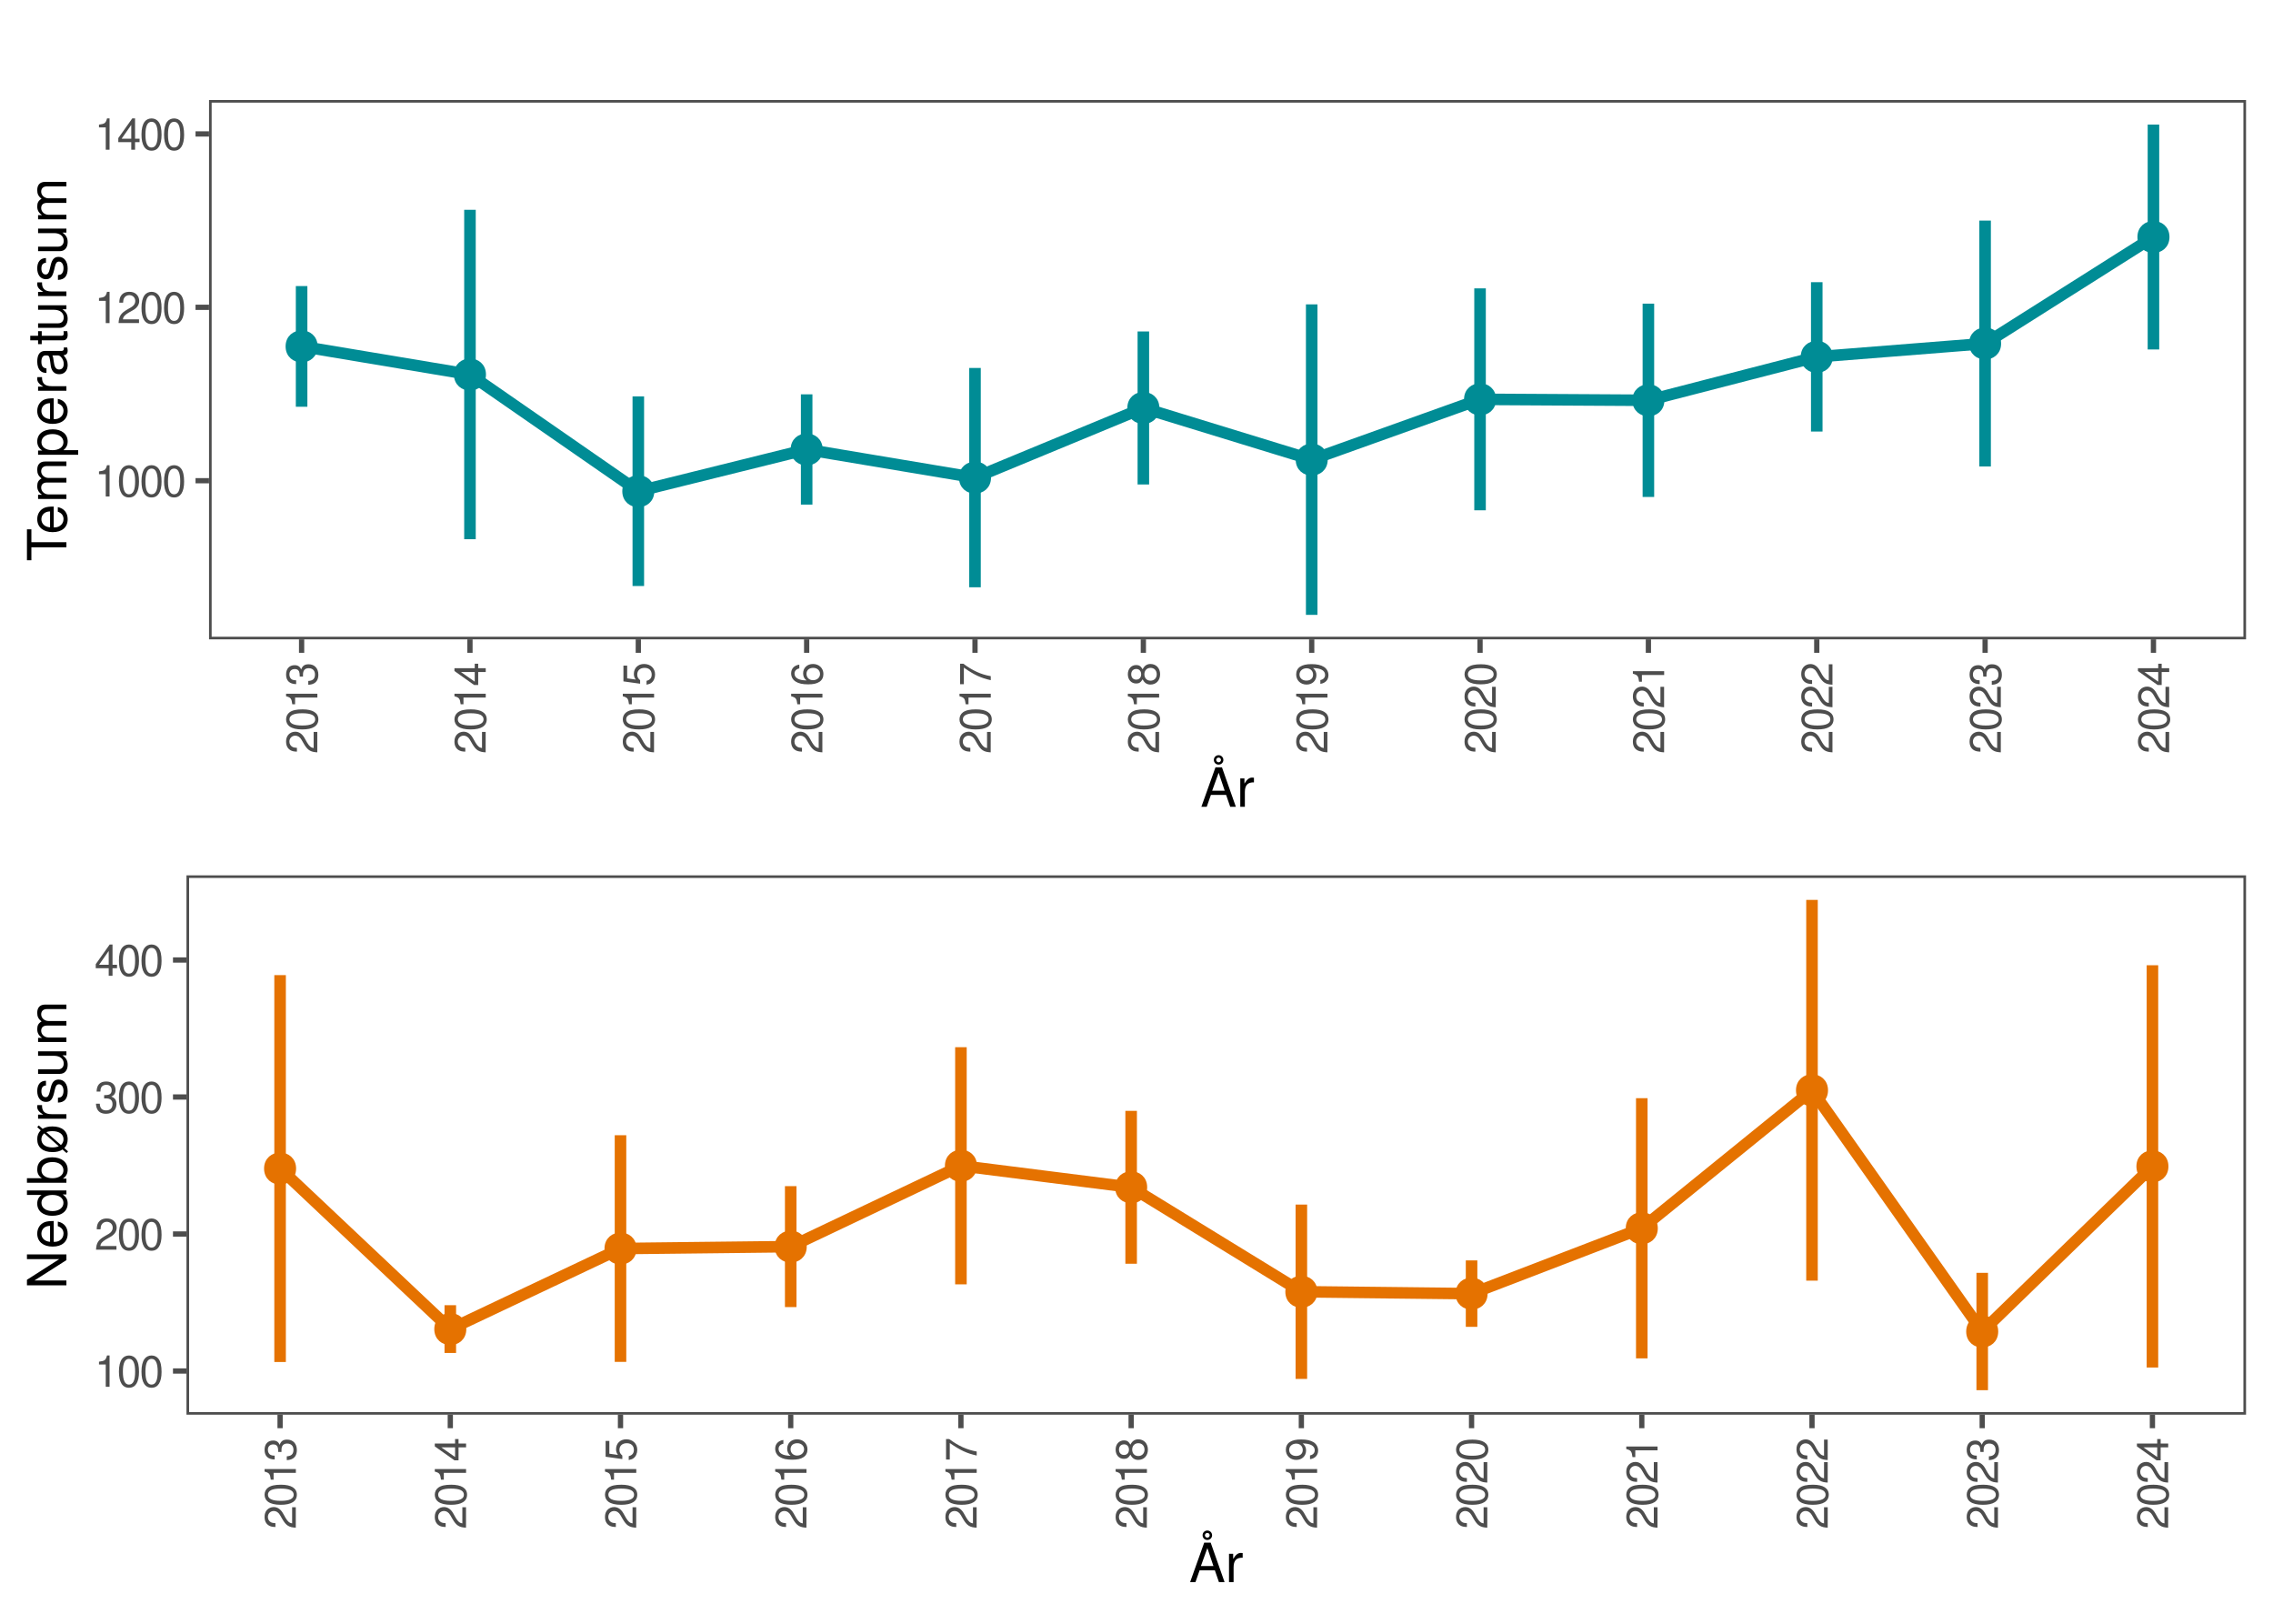 <?xml version="1.0" encoding="UTF-8"?>
<svg xmlns="http://www.w3.org/2000/svg" xmlns:xlink="http://www.w3.org/1999/xlink" width="504pt" height="360pt" viewBox="0 0 504 360" version="1.1">
<defs>
<g>
<symbol overflow="visible" id="glyph0-0">
<path style="stroke:none;" d=""/>
</symbol>
<symbol overflow="visible" id="glyph0-1">
<path style="stroke:none;" d="M 2.484 -4.938 L 2.484 0 L 3.328 0 L 3.328 -6.938 L 2.766 -6.938 C 2.469 -5.875 2.281 -5.734 0.984 -5.562 L 0.984 -4.938 Z M 2.484 -4.938 "/>
</symbol>
<symbol overflow="visible" id="glyph0-2">
<path style="stroke:none;" d="M 2.641 -6.938 C 2 -6.938 1.422 -6.656 1.078 -6.172 C 0.641 -5.562 0.406 -4.641 0.406 -3.359 C 0.406 -1.016 1.188 0.219 2.641 0.219 C 4.078 0.219 4.859 -1.016 4.859 -3.297 C 4.859 -4.641 4.656 -5.547 4.203 -6.172 C 3.844 -6.656 3.281 -6.938 2.641 -6.938 Z M 2.641 -6.188 C 3.547 -6.188 4 -5.25 4 -3.375 C 4 -1.406 3.562 -0.484 2.625 -0.484 C 1.734 -0.484 1.281 -1.438 1.281 -3.344 C 1.281 -5.25 1.734 -6.188 2.641 -6.188 Z M 2.641 -6.188 "/>
</symbol>
<symbol overflow="visible" id="glyph0-3">
<path style="stroke:none;" d="M 4.859 -0.828 L 1.281 -0.828 C 1.359 -1.406 1.672 -1.781 2.5 -2.281 L 3.469 -2.828 C 4.406 -3.344 4.906 -4.062 4.906 -4.906 C 4.906 -5.484 4.672 -6.031 4.266 -6.406 C 3.859 -6.766 3.375 -6.938 2.719 -6.938 C 1.859 -6.938 1.219 -6.625 0.844 -6.031 C 0.609 -5.672 0.5 -5.234 0.484 -4.531 L 1.328 -4.531 C 1.359 -5.016 1.406 -5.281 1.531 -5.516 C 1.75 -5.938 2.188 -6.203 2.703 -6.203 C 3.469 -6.203 4.031 -5.641 4.031 -4.891 C 4.031 -4.344 3.719 -3.859 3.125 -3.516 L 2.234 -3 C 0.812 -2.172 0.406 -1.531 0.328 -0.016 L 4.859 -0.016 Z M 4.859 -0.828 "/>
</symbol>
<symbol overflow="visible" id="glyph0-4">
<path style="stroke:none;" d="M 3.141 -1.672 L 3.141 0 L 3.984 0 L 3.984 -1.672 L 4.984 -1.672 L 4.984 -2.438 L 3.984 -2.438 L 3.984 -6.938 L 3.359 -6.938 L 0.266 -2.578 L 0.266 -1.672 Z M 3.141 -2.438 L 1 -2.438 L 3.141 -5.5 Z M 3.141 -2.438 "/>
</symbol>
<symbol overflow="visible" id="glyph0-5">
<path style="stroke:none;" d="M 2.125 -3.188 L 2.578 -3.188 C 3.5 -3.188 3.984 -2.766 3.984 -1.922 C 3.984 -1.062 3.469 -0.531 2.594 -0.531 C 1.656 -0.531 1.203 -1 1.156 -2.016 L 0.312 -2.016 C 0.344 -1.453 0.438 -1.094 0.609 -0.781 C 0.953 -0.109 1.625 0.219 2.547 0.219 C 3.953 0.219 4.859 -0.625 4.859 -1.938 C 4.859 -2.828 4.516 -3.297 3.703 -3.594 C 4.344 -3.844 4.656 -4.328 4.656 -5.031 C 4.656 -6.219 3.875 -6.938 2.578 -6.938 C 1.203 -6.938 0.484 -6.172 0.453 -4.703 L 1.297 -4.703 C 1.312 -5.125 1.344 -5.359 1.453 -5.578 C 1.641 -5.969 2.062 -6.203 2.594 -6.203 C 3.344 -6.203 3.797 -5.75 3.797 -5 C 3.797 -4.516 3.609 -4.219 3.25 -4.047 C 3.016 -3.953 2.703 -3.922 2.125 -3.906 Z M 2.125 -3.188 "/>
</symbol>
<symbol overflow="visible" id="glyph1-0">
<path style="stroke:none;" d=""/>
</symbol>
<symbol overflow="visible" id="glyph1-1">
<path style="stroke:none;" d="M -0.828 -4.859 L -0.828 -1.281 C -1.406 -1.359 -1.781 -1.672 -2.281 -2.5 L -2.828 -3.469 C -3.344 -4.406 -4.062 -4.906 -4.906 -4.906 C -5.484 -4.906 -6.031 -4.672 -6.406 -4.266 C -6.766 -3.859 -6.938 -3.375 -6.938 -2.719 C -6.938 -1.859 -6.625 -1.219 -6.031 -0.844 C -5.672 -0.609 -5.234 -0.5 -4.531 -0.484 L -4.531 -1.328 C -5.016 -1.359 -5.281 -1.406 -5.516 -1.531 C -5.938 -1.75 -6.203 -2.188 -6.203 -2.703 C -6.203 -3.469 -5.641 -4.031 -4.891 -4.031 C -4.344 -4.031 -3.859 -3.719 -3.516 -3.125 L -3 -2.234 C -2.172 -0.812 -1.531 -0.406 -0.016 -0.328 L -0.016 -4.859 Z M -0.828 -4.859 "/>
</symbol>
<symbol overflow="visible" id="glyph1-2">
<path style="stroke:none;" d="M -6.938 -2.641 C -6.938 -2 -6.656 -1.422 -6.172 -1.078 C -5.562 -0.641 -4.641 -0.406 -3.359 -0.406 C -1.016 -0.406 0.219 -1.188 0.219 -2.641 C 0.219 -4.078 -1.016 -4.859 -3.297 -4.859 C -4.641 -4.859 -5.547 -4.656 -6.172 -4.203 C -6.656 -3.844 -6.938 -3.281 -6.938 -2.641 Z M -6.188 -2.641 C -6.188 -3.547 -5.25 -4 -3.375 -4 C -1.406 -4 -0.484 -3.562 -0.484 -2.625 C -0.484 -1.734 -1.438 -1.281 -3.344 -1.281 C -5.25 -1.281 -6.188 -1.734 -6.188 -2.641 Z M -6.188 -2.641 "/>
</symbol>
<symbol overflow="visible" id="glyph1-3">
<path style="stroke:none;" d="M -4.938 -2.484 L 0 -2.484 L 0 -3.328 L -6.938 -3.328 L -6.938 -2.766 C -5.875 -2.469 -5.734 -2.281 -5.562 -0.984 L -4.938 -0.984 Z M -4.938 -2.484 "/>
</symbol>
<symbol overflow="visible" id="glyph1-4">
<path style="stroke:none;" d="M -3.188 -2.125 L -3.188 -2.578 C -3.188 -3.5 -2.766 -3.984 -1.922 -3.984 C -1.062 -3.984 -0.531 -3.469 -0.531 -2.594 C -0.531 -1.656 -1 -1.203 -2.016 -1.156 L -2.016 -0.312 C -1.453 -0.344 -1.094 -0.438 -0.781 -0.609 C -0.109 -0.953 0.219 -1.625 0.219 -2.547 C 0.219 -3.953 -0.625 -4.859 -1.938 -4.859 C -2.828 -4.859 -3.297 -4.516 -3.594 -3.703 C -3.844 -4.344 -4.328 -4.656 -5.031 -4.656 C -6.219 -4.656 -6.938 -3.875 -6.938 -2.578 C -6.938 -1.203 -6.172 -0.484 -4.703 -0.453 L -4.703 -1.297 C -5.125 -1.312 -5.359 -1.344 -5.578 -1.453 C -5.969 -1.641 -6.203 -2.062 -6.203 -2.594 C -6.203 -3.344 -5.75 -3.797 -5 -3.797 C -4.516 -3.797 -4.219 -3.609 -4.047 -3.25 C -3.953 -3.016 -3.922 -2.703 -3.906 -2.125 Z M -3.188 -2.125 "/>
</symbol>
<symbol overflow="visible" id="glyph1-5">
<path style="stroke:none;" d="M -1.672 -3.141 L 0 -3.141 L 0 -3.984 L -1.672 -3.984 L -1.672 -4.984 L -2.438 -4.984 L -2.438 -3.984 L -6.938 -3.984 L -6.938 -3.359 L -2.578 -0.266 L -1.672 -0.266 Z M -2.438 -3.141 L -2.438 -1 L -5.5 -3.141 Z M -2.438 -3.141 "/>
</symbol>
<symbol overflow="visible" id="glyph1-6">
<path style="stroke:none;" d="M -6.797 -4.562 L -6.797 -1.062 L -3.094 -0.547 L -3.094 -1.328 C -3.562 -1.719 -3.734 -2.047 -3.734 -2.578 C -3.734 -3.484 -3.109 -4.062 -2.094 -4.062 C -1.125 -4.062 -0.531 -3.484 -0.531 -2.578 C -0.531 -1.828 -0.906 -1.375 -1.672 -1.188 L -1.672 -0.328 C -1.109 -0.453 -0.844 -0.547 -0.594 -0.75 C -0.078 -1.125 0.219 -1.828 0.219 -2.594 C 0.219 -3.969 -0.781 -4.922 -2.219 -4.922 C -3.562 -4.922 -4.484 -4.031 -4.484 -2.719 C -4.484 -2.25 -4.359 -1.859 -4.062 -1.469 L -5.969 -1.734 L -5.969 -4.562 Z M -6.797 -4.562 "/>
</symbol>
<symbol overflow="visible" id="glyph1-7">
<path style="stroke:none;" d="M -5.125 -4.781 C -6.266 -4.609 -6.938 -3.891 -6.938 -2.844 C -6.938 -2.094 -6.578 -1.422 -5.953 -1.031 C -5.266 -0.594 -4.422 -0.406 -3.172 -0.406 C -2 -0.406 -1.25 -0.578 -0.641 -0.984 C -0.078 -1.359 0.219 -1.953 0.219 -2.703 C 0.219 -3.984 -0.75 -4.922 -2.094 -4.922 C -3.375 -4.922 -4.281 -4.062 -4.281 -2.844 C -4.281 -2.172 -4.031 -1.641 -3.516 -1.281 C -5.234 -1.281 -6.188 -1.828 -6.188 -2.797 C -6.188 -3.391 -5.797 -3.797 -5.125 -3.938 Z M -3.531 -2.734 C -3.531 -3.547 -2.953 -4.062 -2.031 -4.062 C -1.156 -4.062 -0.531 -3.484 -0.531 -2.703 C -0.531 -1.922 -1.188 -1.328 -2.078 -1.328 C -2.938 -1.328 -3.531 -1.906 -3.531 -2.734 Z M -3.531 -2.734 "/>
</symbol>
<symbol overflow="visible" id="glyph1-8">
<path style="stroke:none;" d="M -6.797 -4.984 L -6.797 -0.438 L -5.969 -0.438 L -5.969 -4.109 C -3.656 -2.5 -2.234 -1.828 0 -1.328 L 0 -2.219 C -2.172 -2.594 -4.047 -3.453 -6.094 -4.984 Z M -6.797 -4.984 "/>
</symbol>
<symbol overflow="visible" id="glyph1-9">
<path style="stroke:none;" d="M -3.656 -3.75 C -4.094 -4.469 -4.438 -4.688 -5.078 -4.688 C -6.172 -4.688 -6.938 -3.844 -6.938 -2.641 C -6.938 -1.438 -6.172 -0.594 -5.094 -0.594 C -4.438 -0.594 -4.094 -0.812 -3.656 -1.516 C -3.266 -0.734 -2.703 -0.359 -1.922 -0.359 C -0.656 -0.359 0.219 -1.281 0.219 -2.641 C 0.219 -3.984 -0.656 -4.922 -1.922 -4.922 C -2.703 -4.922 -3.266 -4.531 -3.656 -3.75 Z M -6.188 -2.641 C -6.188 -3.359 -5.75 -3.812 -5.062 -3.812 C -4.406 -3.812 -3.984 -3.344 -3.984 -2.641 C -3.984 -1.922 -4.406 -1.453 -5.078 -1.453 C -5.75 -1.453 -6.188 -1.922 -6.188 -2.641 Z M -3.266 -2.641 C -3.266 -3.484 -2.719 -4.062 -1.906 -4.062 C -1.078 -4.062 -0.531 -3.484 -0.531 -2.625 C -0.531 -1.797 -1.094 -1.219 -1.906 -1.219 C -2.719 -1.219 -3.266 -1.781 -3.266 -2.641 Z M -3.266 -2.641 "/>
</symbol>
<symbol overflow="visible" id="glyph1-10">
<path style="stroke:none;" d="M -1.578 -0.516 C -0.453 -0.672 0.219 -1.406 0.219 -2.438 C 0.219 -3.188 -0.141 -3.859 -0.766 -4.266 C -1.453 -4.688 -2.297 -4.891 -3.547 -4.891 C -4.719 -4.891 -5.453 -4.703 -6.078 -4.312 C -6.641 -3.938 -6.938 -3.344 -6.938 -2.594 C -6.938 -1.297 -5.969 -0.359 -4.625 -0.359 C -3.344 -0.359 -2.453 -1.234 -2.453 -2.453 C -2.453 -3.094 -2.672 -3.578 -3.203 -4.016 C -1.484 -4 -0.531 -3.469 -0.531 -2.5 C -0.531 -1.906 -0.906 -1.484 -1.578 -1.359 Z M -6.203 -2.578 C -6.203 -3.375 -5.531 -3.969 -4.641 -3.969 C -3.797 -3.969 -3.188 -3.391 -3.188 -2.547 C -3.188 -1.734 -3.766 -1.234 -4.688 -1.234 C -5.562 -1.234 -6.203 -1.797 -6.203 -2.578 Z M -6.203 -2.578 "/>
</symbol>
<symbol overflow="visible" id="glyph2-0">
<path style="stroke:none;" d=""/>
</symbol>
<symbol overflow="visible" id="glyph2-1">
<path style="stroke:none;" d="M 5.688 -2.625 L 6.594 0 L 7.844 0 L 4.766 -8.75 L 3.328 -8.75 L 0.203 0 L 1.391 0 L 2.312 -2.625 Z M 5.375 -3.562 L 2.594 -3.562 L 4.031 -7.547 Z M 4.016 -11.438 C 3.438 -11.438 2.969 -10.969 2.969 -10.391 C 2.969 -9.797 3.438 -9.344 4.016 -9.344 C 4.594 -9.344 5.078 -9.797 5.078 -10.375 C 5.078 -10.969 4.609 -11.438 4.016 -11.438 Z M 4.016 -10.906 C 4.312 -10.906 4.547 -10.688 4.547 -10.375 C 4.547 -10.109 4.312 -9.859 4.016 -9.859 C 3.734 -9.859 3.484 -10.109 3.484 -10.375 C 3.484 -10.672 3.734 -10.906 4.016 -10.906 Z M 4.016 -10.906 "/>
</symbol>
<symbol overflow="visible" id="glyph2-2">
<path style="stroke:none;" d="M 0.828 -6.281 L 0.828 0 L 1.844 0 L 1.844 -3.266 C 1.844 -4.781 2.469 -5.453 3.859 -5.406 L 3.859 -6.438 C 3.688 -6.453 3.594 -6.469 3.469 -6.469 C 2.812 -6.469 2.328 -6.078 1.75 -5.141 L 1.75 -6.281 Z M 0.828 -6.281 "/>
</symbol>
<symbol overflow="visible" id="glyph3-0">
<path style="stroke:none;" d=""/>
</symbol>
<symbol overflow="visible" id="glyph3-1">
<path style="stroke:none;" d="M -7.766 -4.25 L -7.766 -7.109 L -8.75 -7.109 L -8.75 -0.25 L -7.766 -0.25 L -7.766 -3.125 L 0 -3.125 L 0 -4.25 Z M -7.766 -4.25 "/>
</symbol>
<symbol overflow="visible" id="glyph3-2">
<path style="stroke:none;" d="M -2.812 -6.156 C -3.766 -6.156 -4.344 -6.078 -4.812 -5.906 C -5.844 -5.5 -6.469 -4.531 -6.469 -3.359 C -6.469 -1.609 -5.141 -0.484 -3.062 -0.484 C -0.984 -0.484 0.281 -1.562 0.281 -3.344 C 0.281 -4.781 -0.547 -5.766 -1.906 -6.031 L -1.906 -5.016 C -1.078 -4.734 -0.641 -4.172 -0.641 -3.375 C -0.641 -2.734 -0.938 -2.203 -1.469 -1.859 C -1.828 -1.625 -2.188 -1.531 -2.812 -1.531 Z M -3.625 -1.547 C -4.781 -1.625 -5.547 -2.344 -5.547 -3.344 C -5.547 -4.375 -4.75 -5.078 -3.625 -5.078 Z M -3.625 -1.547 "/>
</symbol>
<symbol overflow="visible" id="glyph3-3">
<path style="stroke:none;" d="M -6.281 -0.844 L 0 -0.844 L 0 -1.844 L -3.953 -1.844 C -4.859 -1.844 -5.594 -2.516 -5.594 -3.328 C -5.594 -4.062 -5.141 -4.484 -4.328 -4.484 L 0 -4.484 L 0 -5.5 L -3.953 -5.5 C -4.859 -5.5 -5.594 -6.156 -5.594 -6.969 C -5.594 -7.703 -5.125 -8.141 -4.328 -8.141 L 0 -8.141 L 0 -9.141 L -4.719 -9.141 C -5.844 -9.141 -6.469 -8.5 -6.469 -7.312 C -6.469 -6.484 -6.219 -5.969 -5.516 -5.391 C -6.188 -5.016 -6.469 -4.516 -6.469 -3.703 C -6.469 -2.859 -6.156 -2.297 -5.406 -1.766 L -6.281 -1.766 Z M -6.281 -0.844 "/>
</symbol>
<symbol overflow="visible" id="glyph3-4">
<path style="stroke:none;" d="M 2.609 -0.641 L 2.609 -1.656 L -0.656 -1.656 C -0.016 -2.188 0.281 -2.766 0.281 -3.594 C 0.281 -5.219 -1.031 -6.281 -3.031 -6.281 C -5.141 -6.281 -6.469 -5.25 -6.469 -3.578 C -6.469 -2.719 -6.078 -2.047 -5.344 -1.578 L -6.281 -1.578 L -6.281 -0.641 Z M -5.531 -3.406 C -5.531 -4.516 -4.562 -5.234 -3.062 -5.234 C -1.625 -5.234 -0.656 -4.5 -0.656 -3.406 C -0.656 -2.344 -1.625 -1.656 -3.094 -1.656 C -4.578 -1.656 -5.531 -2.344 -5.531 -3.406 Z M -5.531 -3.406 "/>
</symbol>
<symbol overflow="visible" id="glyph3-5">
<path style="stroke:none;" d="M -6.281 -0.828 L 0 -0.828 L 0 -1.844 L -3.266 -1.844 C -4.781 -1.844 -5.453 -2.469 -5.406 -3.859 L -6.438 -3.859 C -6.453 -3.688 -6.469 -3.594 -6.469 -3.469 C -6.469 -2.812 -6.078 -2.328 -5.141 -1.75 L -6.281 -1.75 Z M -6.281 -0.828 "/>
</symbol>
<symbol overflow="visible" id="glyph3-6">
<path style="stroke:none;" d="M -0.594 -6.422 C -0.562 -6.312 -0.562 -6.266 -0.562 -6.203 C -0.562 -5.859 -0.75 -5.656 -1.062 -5.656 L -4.75 -5.656 C -5.875 -5.656 -6.469 -4.844 -6.469 -3.297 C -6.469 -2.375 -6.203 -1.641 -5.734 -1.219 C -5.406 -0.922 -5.047 -0.797 -4.422 -0.781 L -4.422 -1.781 C -5.203 -1.875 -5.547 -2.328 -5.547 -3.266 C -5.547 -4.172 -5.203 -4.672 -4.609 -4.672 L -4.344 -4.672 C -3.906 -4.656 -3.75 -4.438 -3.641 -3.625 C -3.469 -2.203 -3.422 -1.984 -3.266 -1.609 C -2.953 -0.875 -2.406 -0.5 -1.578 -0.5 C -0.438 -0.5 0.281 -1.297 0.281 -2.562 C 0.281 -3.359 0 -4 -0.641 -4.703 C 0 -4.781 0.281 -5.094 0.281 -5.734 C 0.281 -5.953 0.25 -6.078 0.172 -6.422 Z M -1.984 -4.672 C -1.641 -4.672 -1.438 -4.578 -1.156 -4.266 C -0.797 -3.859 -0.594 -3.375 -0.594 -2.781 C -0.594 -2 -0.969 -1.547 -1.609 -1.547 C -2.266 -1.547 -2.609 -1.984 -2.766 -3.062 C -2.906 -4.125 -2.953 -4.328 -3.109 -4.672 Z M -1.984 -4.672 "/>
</symbol>
<symbol overflow="visible" id="glyph3-7">
<path style="stroke:none;" d="M -6.281 -3.047 L -6.281 -2.016 L -8.016 -2.016 L -8.016 -1.016 L -6.281 -1.016 L -6.281 -0.172 L -5.469 -0.172 L -5.469 -1.016 L -0.719 -1.016 C -0.078 -1.016 0.281 -1.453 0.281 -2.234 C 0.281 -2.5 0.25 -2.719 0.188 -3.047 L -0.641 -3.047 C -0.609 -2.906 -0.594 -2.766 -0.594 -2.562 C -0.594 -2.141 -0.719 -2.016 -1.156 -2.016 L -5.469 -2.016 L -5.469 -3.047 Z M -6.281 -3.047 "/>
</symbol>
<symbol overflow="visible" id="glyph3-8">
<path style="stroke:none;" d="M 0 -5.781 L -6.281 -5.781 L -6.281 -4.781 L -2.719 -4.781 C -1.438 -4.781 -0.594 -4.109 -0.594 -3.078 C -0.594 -2.281 -1.078 -1.781 -1.844 -1.781 L -6.281 -1.781 L -6.281 -0.781 L -1.438 -0.781 C -0.391 -0.781 0.281 -1.562 0.281 -2.781 C 0.281 -3.703 -0.047 -4.297 -0.875 -4.891 L 0 -4.891 Z M 0 -5.781 "/>
</symbol>
<symbol overflow="visible" id="glyph3-9">
<path style="stroke:none;" d="M -4.531 -5.25 C -5.766 -5.25 -6.469 -4.422 -6.469 -2.969 C -6.469 -1.516 -5.719 -0.562 -4.547 -0.562 C -3.562 -0.562 -3.094 -1.062 -2.734 -2.562 L -2.516 -3.484 C -2.344 -4.188 -2.094 -4.469 -1.641 -4.469 C -1.047 -4.469 -0.641 -3.875 -0.641 -3 C -0.641 -2.453 -0.797 -2 -1.062 -1.75 C -1.25 -1.594 -1.422 -1.531 -1.875 -1.469 L -1.875 -0.406 C -0.422 -0.453 0.281 -1.266 0.281 -2.922 C 0.281 -4.5 -0.5 -5.516 -1.719 -5.516 C -2.656 -5.516 -3.172 -4.984 -3.469 -3.734 L -3.703 -2.766 C -3.891 -1.953 -4.156 -1.609 -4.594 -1.609 C -5.188 -1.609 -5.547 -2.125 -5.547 -2.938 C -5.547 -3.75 -5.203 -4.172 -4.531 -4.203 Z M -4.531 -5.25 "/>
</symbol>
<symbol overflow="visible" id="glyph3-10">
<path style="stroke:none;" d="M -8.75 -7.75 L -8.75 -6.703 L -1.594 -6.703 L -8.75 -2.125 L -8.75 -0.906 L 0 -0.906 L 0 -1.969 L -7.094 -1.969 L 0 -6.484 L 0 -7.75 Z M -8.75 -7.75 "/>
</symbol>
<symbol overflow="visible" id="glyph3-11">
<path style="stroke:none;" d="M -8.75 -5.938 L -8.75 -4.938 L -5.5 -4.938 C -6.125 -4.531 -6.469 -3.859 -6.469 -3.016 C -6.469 -1.375 -5.156 -0.312 -3.156 -0.312 C -1.031 -0.312 0.281 -1.344 0.281 -3.047 C 0.281 -3.906 -0.047 -4.516 -0.828 -5.047 L 0 -5.047 L 0 -5.938 Z M -5.531 -3.188 C -5.531 -4.266 -4.578 -4.938 -3.078 -4.938 C -1.625 -4.938 -0.656 -4.25 -0.656 -3.188 C -0.656 -2.094 -1.625 -1.359 -3.094 -1.359 C -4.562 -1.359 -5.531 -2.094 -5.531 -3.188 Z M -5.531 -3.188 "/>
</symbol>
<symbol overflow="visible" id="glyph3-12">
<path style="stroke:none;" d="M -8.75 -0.641 L 0 -0.641 L 0 -1.547 L -0.797 -1.547 C -0.078 -2.031 0.281 -2.656 0.281 -3.547 C 0.281 -5.203 -1.078 -6.281 -3.172 -6.281 C -5.203 -6.281 -6.469 -5.25 -6.469 -3.594 C -6.469 -2.719 -6.141 -2.109 -5.438 -1.641 L -8.75 -1.641 Z M -5.531 -3.391 C -5.531 -4.516 -4.562 -5.234 -3.062 -5.234 C -1.625 -5.234 -0.656 -4.484 -0.656 -3.391 C -0.656 -2.328 -1.625 -1.641 -3.094 -1.641 C -4.578 -1.641 -5.531 -2.328 -5.531 -3.391 Z M -5.531 -3.391 "/>
</symbol>
<symbol overflow="visible" id="glyph3-13">
<path style="stroke:none;" d="M -6.125 -6.344 L -6.469 -5.969 L -5.688 -5.266 C -6.234 -4.734 -6.469 -4.109 -6.469 -3.281 C -6.469 -1.484 -5.219 -0.438 -3.094 -0.438 C -2.156 -0.438 -1.453 -0.609 -0.859 -1.016 L 0.031 -0.219 L 0.359 -0.594 L -0.469 -1.328 C 0.031 -1.812 0.281 -2.469 0.281 -3.281 C 0.281 -5.062 -0.984 -6.125 -3.094 -6.125 C -4.016 -6.125 -4.688 -5.953 -5.281 -5.594 Z M -4.453 -4.859 C -4.062 -5 -3.625 -5.078 -3.094 -5.078 C -1.578 -5.078 -0.641 -4.391 -0.641 -3.281 C -0.641 -2.766 -0.844 -2.359 -1.219 -2 Z M -1.688 -1.734 C -2.094 -1.562 -2.531 -1.469 -3.094 -1.469 C -4.625 -1.469 -5.547 -2.156 -5.547 -3.281 C -5.547 -3.797 -5.312 -4.281 -4.922 -4.594 Z M -1.688 -1.734 "/>
</symbol>
</g>
<clipPath id="clip1">
  <path d="M 0 16.199 L 504 16.199 L 504 188.098 L 0 188.098 Z M 0 16.199 "/>
</clipPath>
<clipPath id="clip2">
  <path d="M 46.348 22.176 L 498.023 22.176 L 498.023 141.754 L 46.348 141.754 Z M 46.348 22.176 "/>
</clipPath>
<clipPath id="clip3">
  <path d="M 46.348 22.176 L 498.023 22.176 L 498.023 141.754 L 46.348 141.754 Z M 46.348 22.176 "/>
</clipPath>
<clipPath id="clip4">
  <path d="M 0 188.102 L 504 188.102 L 504 360 L 0 360 Z M 0 188.102 "/>
</clipPath>
<clipPath id="clip5">
  <path d="M 41.348 194.078 L 498.023 194.078 L 498.023 313.656 L 41.348 313.656 Z M 41.348 194.078 "/>
</clipPath>
<clipPath id="clip6">
  <path d="M 41.348 194.078 L 498.023 194.078 L 498.023 313.656 L 41.348 313.656 Z M 41.348 194.078 "/>
</clipPath>
</defs>
<g id="surface210">
<rect x="0" y="0" width="504" height="360" style="fill:rgb(100%,100%,100%);fill-opacity:1;stroke:none;"/>
<g clip-path="url(#clip1)" clip-rule="nonzero">
<path style="fill-rule:nonzero;fill:rgb(100%,100%,100%);fill-opacity:1;stroke-width:1.164;stroke-linecap:round;stroke-linejoin:round;stroke:rgb(100%,100%,100%);stroke-opacity:1;stroke-miterlimit:10;" d="M 0 188.102 L 504 188.102 L 504 16.203 L 0 16.203 Z M 0 188.102 "/>
</g>
<g clip-path="url(#clip2)" clip-rule="nonzero">
<path style=" stroke:none;fill-rule:nonzero;fill:rgb(100%,100%,100%);fill-opacity:1;" d="M 46.348 141.754 L 498.023 141.754 L 498.023 22.176 L 46.348 22.176 Z M 46.348 141.754 "/>
</g>
<path style="fill:none;stroke-width:2.561;stroke-linecap:butt;stroke-linejoin:round;stroke:rgb(0%,54.902%,58.431%);stroke-opacity:1;stroke-miterlimit:10;" d="M 66.875 90.18 L 66.875 63.422 "/>
<path style="fill:none;stroke-width:2.561;stroke-linecap:butt;stroke-linejoin:round;stroke:rgb(0%,54.902%,58.431%);stroke-opacity:1;stroke-miterlimit:10;" d="M 104.207 119.555 L 104.207 46.52 "/>
<path style="fill:none;stroke-width:2.561;stroke-linecap:butt;stroke-linejoin:round;stroke:rgb(0%,54.902%,58.431%);stroke-opacity:1;stroke-miterlimit:10;" d="M 141.535 129.926 L 141.535 87.887 "/>
<path style="fill:none;stroke-width:2.561;stroke-linecap:butt;stroke-linejoin:round;stroke:rgb(0%,54.902%,58.431%);stroke-opacity:1;stroke-miterlimit:10;" d="M 178.863 111.871 L 178.863 87.426 "/>
<path style="fill:none;stroke-width:2.561;stroke-linecap:butt;stroke-linejoin:round;stroke:rgb(0%,54.902%,58.431%);stroke-opacity:1;stroke-miterlimit:10;" d="M 216.191 130.203 L 216.191 81.582 "/>
<path style="fill:none;stroke-width:2.561;stroke-linecap:butt;stroke-linejoin:round;stroke:rgb(0%,54.902%,58.431%);stroke-opacity:1;stroke-miterlimit:10;" d="M 253.52 107.414 L 253.52 73.488 "/>
<path style="fill:none;stroke-width:2.561;stroke-linecap:butt;stroke-linejoin:round;stroke:rgb(0%,54.902%,58.431%);stroke-opacity:1;stroke-miterlimit:10;" d="M 290.848 136.32 L 290.848 67.477 "/>
<path style="fill:none;stroke-width:2.561;stroke-linecap:butt;stroke-linejoin:round;stroke:rgb(0%,54.902%,58.431%);stroke-opacity:1;stroke-miterlimit:10;" d="M 328.176 113.137 L 328.176 63.934 "/>
<path style="fill:none;stroke-width:2.561;stroke-linecap:butt;stroke-linejoin:round;stroke:rgb(0%,54.902%,58.431%);stroke-opacity:1;stroke-miterlimit:10;" d="M 365.504 110.176 L 365.504 67.324 "/>
<path style="fill:none;stroke-width:2.561;stroke-linecap:butt;stroke-linejoin:round;stroke:rgb(0%,54.902%,58.431%);stroke-opacity:1;stroke-miterlimit:10;" d="M 402.836 95.676 L 402.836 62.559 "/>
<path style="fill:none;stroke-width:2.561;stroke-linecap:butt;stroke-linejoin:round;stroke:rgb(0%,54.902%,58.431%);stroke-opacity:1;stroke-miterlimit:10;" d="M 440.164 103.422 L 440.164 48.906 "/>
<path style="fill:none;stroke-width:2.561;stroke-linecap:butt;stroke-linejoin:round;stroke:rgb(0%,54.902%,58.431%);stroke-opacity:1;stroke-miterlimit:10;" d="M 477.492 77.48 L 477.492 27.613 "/>
<path style="fill-rule:nonzero;fill:rgb(0%,54.902%,58.431%);fill-opacity:1;stroke-width:1.417;stroke-linecap:round;stroke-linejoin:round;stroke:rgb(0%,54.902%,58.431%);stroke-opacity:1;stroke-miterlimit:10;" d="M 69.719 76.801 C 69.719 80.594 64.035 80.594 64.035 76.801 C 64.035 73.012 69.719 73.012 69.719 76.801 "/>
<path style="fill-rule:nonzero;fill:rgb(0%,54.902%,58.431%);fill-opacity:1;stroke-width:1.417;stroke-linecap:round;stroke-linejoin:round;stroke:rgb(0%,54.902%,58.431%);stroke-opacity:1;stroke-miterlimit:10;" d="M 107.047 83.039 C 107.047 86.828 101.363 86.828 101.363 83.039 C 101.363 79.246 107.047 79.246 107.047 83.039 "/>
<path style="fill-rule:nonzero;fill:rgb(0%,54.902%,58.431%);fill-opacity:1;stroke-width:1.417;stroke-linecap:round;stroke-linejoin:round;stroke:rgb(0%,54.902%,58.431%);stroke-opacity:1;stroke-miterlimit:10;" d="M 144.375 108.906 C 144.375 112.695 138.691 112.695 138.691 108.906 C 138.691 105.117 144.375 105.117 144.375 108.906 "/>
<path style="fill-rule:nonzero;fill:rgb(0%,54.902%,58.431%);fill-opacity:1;stroke-width:1.417;stroke-linecap:round;stroke-linejoin:round;stroke:rgb(0%,54.902%,58.431%);stroke-opacity:1;stroke-miterlimit:10;" d="M 181.707 99.648 C 181.707 103.438 176.02 103.438 176.02 99.648 C 176.02 95.855 181.707 95.855 181.707 99.648 "/>
<path style="fill-rule:nonzero;fill:rgb(0%,54.902%,58.431%);fill-opacity:1;stroke-width:1.417;stroke-linecap:round;stroke-linejoin:round;stroke:rgb(0%,54.902%,58.431%);stroke-opacity:1;stroke-miterlimit:10;" d="M 219.035 105.895 C 219.035 109.684 213.348 109.684 213.348 105.895 C 213.348 102.102 219.035 102.102 219.035 105.895 "/>
<path style="fill-rule:nonzero;fill:rgb(0%,54.902%,58.431%);fill-opacity:1;stroke-width:1.417;stroke-linecap:round;stroke-linejoin:round;stroke:rgb(0%,54.902%,58.431%);stroke-opacity:1;stroke-miterlimit:10;" d="M 256.363 90.449 C 256.363 94.242 250.676 94.242 250.676 90.449 C 250.676 86.66 256.363 86.66 256.363 90.449 "/>
<path style="fill-rule:nonzero;fill:rgb(0%,54.902%,58.431%);fill-opacity:1;stroke-width:1.417;stroke-linecap:round;stroke-linejoin:round;stroke:rgb(0%,54.902%,58.431%);stroke-opacity:1;stroke-miterlimit:10;" d="M 293.691 101.898 C 293.691 105.688 288.008 105.688 288.008 101.898 C 288.008 98.105 293.691 98.105 293.691 101.898 "/>
<path style="fill-rule:nonzero;fill:rgb(0%,54.902%,58.431%);fill-opacity:1;stroke-width:1.417;stroke-linecap:round;stroke-linejoin:round;stroke:rgb(0%,54.902%,58.431%);stroke-opacity:1;stroke-miterlimit:10;" d="M 331.02 88.535 C 331.02 92.324 325.336 92.324 325.336 88.535 C 325.336 84.746 331.02 84.746 331.02 88.535 "/>
<path style="fill-rule:nonzero;fill:rgb(0%,54.902%,58.431%);fill-opacity:1;stroke-width:1.417;stroke-linecap:round;stroke-linejoin:round;stroke:rgb(0%,54.902%,58.431%);stroke-opacity:1;stroke-miterlimit:10;" d="M 368.348 88.75 C 368.348 92.539 362.664 92.539 362.664 88.75 C 362.664 84.957 368.348 84.957 368.348 88.75 "/>
<path style="fill-rule:nonzero;fill:rgb(0%,54.902%,58.431%);fill-opacity:1;stroke-width:1.417;stroke-linecap:round;stroke-linejoin:round;stroke:rgb(0%,54.902%,58.431%);stroke-opacity:1;stroke-miterlimit:10;" d="M 405.676 79.117 C 405.676 82.906 399.992 82.906 399.992 79.117 C 399.992 75.324 405.676 75.324 405.676 79.117 "/>
<path style="fill-rule:nonzero;fill:rgb(0%,54.902%,58.431%);fill-opacity:1;stroke-width:1.417;stroke-linecap:round;stroke-linejoin:round;stroke:rgb(0%,54.902%,58.431%);stroke-opacity:1;stroke-miterlimit:10;" d="M 443.004 76.164 C 443.004 79.953 437.32 79.953 437.32 76.164 C 437.32 72.371 443.004 72.371 443.004 76.164 "/>
<path style="fill-rule:nonzero;fill:rgb(0%,54.902%,58.431%);fill-opacity:1;stroke-width:1.417;stroke-linecap:round;stroke-linejoin:round;stroke:rgb(0%,54.902%,58.431%);stroke-opacity:1;stroke-miterlimit:10;" d="M 480.336 52.547 C 480.336 56.336 474.648 56.336 474.648 52.547 C 474.648 48.754 480.336 48.754 480.336 52.547 "/>
<path style="fill:none;stroke-width:2.561;stroke-linecap:butt;stroke-linejoin:round;stroke:rgb(0%,54.902%,58.431%);stroke-opacity:1;stroke-miterlimit:10;" d="M 66.875 76.801 L 104.207 83.039 L 141.535 108.906 L 178.863 99.648 L 216.191 105.895 L 253.52 90.449 L 290.848 101.898 L 328.176 88.535 L 365.504 88.75 L 402.836 79.117 L 440.164 76.164 L 477.492 52.547 "/>
<g clip-path="url(#clip3)" clip-rule="nonzero">
<path style="fill:none;stroke-width:1.164;stroke-linecap:round;stroke-linejoin:round;stroke:rgb(30.196%,30.196%,30.196%);stroke-opacity:1;stroke-miterlimit:10;" d="M 46.348 141.754 L 498.023 141.754 L 498.023 22.176 L 46.348 22.176 Z M 46.348 141.754 "/>
</g>
<g style="fill:rgb(30.196%,30.196%,30.196%);fill-opacity:1;">
  <use xlink:href="#glyph0-1" x="20.965" y="110.075"/>
  <use xlink:href="#glyph0-2" x="25.965" y="110.075"/>
  <use xlink:href="#glyph0-2" x="30.965" y="110.075"/>
  <use xlink:href="#glyph0-2" x="35.965" y="110.075"/>
</g>
<g style="fill:rgb(30.196%,30.196%,30.196%);fill-opacity:1;">
  <use xlink:href="#glyph0-1" x="20.965" y="71.634"/>
  <use xlink:href="#glyph0-3" x="25.965" y="71.634"/>
  <use xlink:href="#glyph0-2" x="30.965" y="71.634"/>
  <use xlink:href="#glyph0-2" x="35.965" y="71.634"/>
</g>
<g style="fill:rgb(30.196%,30.196%,30.196%);fill-opacity:1;">
  <use xlink:href="#glyph0-1" x="20.965" y="33.192"/>
  <use xlink:href="#glyph0-4" x="25.965" y="33.192"/>
  <use xlink:href="#glyph0-2" x="30.965" y="33.192"/>
  <use xlink:href="#glyph0-2" x="35.965" y="33.192"/>
</g>
<path style="fill:none;stroke-width:1.164;stroke-linecap:butt;stroke-linejoin:round;stroke:rgb(30.196%,30.196%,30.196%);stroke-opacity:1;stroke-miterlimit:10;" d="M 43.355 106.578 L 46.348 106.578 "/>
<path style="fill:none;stroke-width:1.164;stroke-linecap:butt;stroke-linejoin:round;stroke:rgb(30.196%,30.196%,30.196%);stroke-opacity:1;stroke-miterlimit:10;" d="M 43.355 68.137 L 46.348 68.137 "/>
<path style="fill:none;stroke-width:1.164;stroke-linecap:butt;stroke-linejoin:round;stroke:rgb(30.196%,30.196%,30.196%);stroke-opacity:1;stroke-miterlimit:10;" d="M 43.355 29.695 L 46.348 29.695 "/>
<path style="fill:none;stroke-width:1.164;stroke-linecap:butt;stroke-linejoin:round;stroke:rgb(30.196%,30.196%,30.196%);stroke-opacity:1;stroke-miterlimit:10;" d="M 66.875 144.742 L 66.875 141.754 "/>
<path style="fill:none;stroke-width:1.164;stroke-linecap:butt;stroke-linejoin:round;stroke:rgb(30.196%,30.196%,30.196%);stroke-opacity:1;stroke-miterlimit:10;" d="M 104.207 144.742 L 104.207 141.754 "/>
<path style="fill:none;stroke-width:1.164;stroke-linecap:butt;stroke-linejoin:round;stroke:rgb(30.196%,30.196%,30.196%);stroke-opacity:1;stroke-miterlimit:10;" d="M 141.535 144.742 L 141.535 141.754 "/>
<path style="fill:none;stroke-width:1.164;stroke-linecap:butt;stroke-linejoin:round;stroke:rgb(30.196%,30.196%,30.196%);stroke-opacity:1;stroke-miterlimit:10;" d="M 178.863 144.742 L 178.863 141.754 "/>
<path style="fill:none;stroke-width:1.164;stroke-linecap:butt;stroke-linejoin:round;stroke:rgb(30.196%,30.196%,30.196%);stroke-opacity:1;stroke-miterlimit:10;" d="M 216.191 144.742 L 216.191 141.754 "/>
<path style="fill:none;stroke-width:1.164;stroke-linecap:butt;stroke-linejoin:round;stroke:rgb(30.196%,30.196%,30.196%);stroke-opacity:1;stroke-miterlimit:10;" d="M 253.52 144.742 L 253.52 141.754 "/>
<path style="fill:none;stroke-width:1.164;stroke-linecap:butt;stroke-linejoin:round;stroke:rgb(30.196%,30.196%,30.196%);stroke-opacity:1;stroke-miterlimit:10;" d="M 290.848 144.742 L 290.848 141.754 "/>
<path style="fill:none;stroke-width:1.164;stroke-linecap:butt;stroke-linejoin:round;stroke:rgb(30.196%,30.196%,30.196%);stroke-opacity:1;stroke-miterlimit:10;" d="M 328.176 144.742 L 328.176 141.754 "/>
<path style="fill:none;stroke-width:1.164;stroke-linecap:butt;stroke-linejoin:round;stroke:rgb(30.196%,30.196%,30.196%);stroke-opacity:1;stroke-miterlimit:10;" d="M 365.504 144.742 L 365.504 141.754 "/>
<path style="fill:none;stroke-width:1.164;stroke-linecap:butt;stroke-linejoin:round;stroke:rgb(30.196%,30.196%,30.196%);stroke-opacity:1;stroke-miterlimit:10;" d="M 402.836 144.742 L 402.836 141.754 "/>
<path style="fill:none;stroke-width:1.164;stroke-linecap:butt;stroke-linejoin:round;stroke:rgb(30.196%,30.196%,30.196%);stroke-opacity:1;stroke-miterlimit:10;" d="M 440.164 144.742 L 440.164 141.754 "/>
<path style="fill:none;stroke-width:1.164;stroke-linecap:butt;stroke-linejoin:round;stroke:rgb(30.196%,30.196%,30.196%);stroke-opacity:1;stroke-miterlimit:10;" d="M 477.492 144.742 L 477.492 141.754 "/>
<g style="fill:rgb(30.196%,30.196%,30.196%);fill-opacity:1;">
  <use xlink:href="#glyph1-1" x="70.372" y="167.133"/>
  <use xlink:href="#glyph1-2" x="70.372" y="162.133"/>
  <use xlink:href="#glyph1-3" x="70.372" y="157.133"/>
  <use xlink:href="#glyph1-4" x="70.372" y="152.133"/>
</g>
<g style="fill:rgb(30.196%,30.196%,30.196%);fill-opacity:1;">
  <use xlink:href="#glyph1-1" x="107.704" y="167.133"/>
  <use xlink:href="#glyph1-2" x="107.704" y="162.133"/>
  <use xlink:href="#glyph1-3" x="107.704" y="157.133"/>
  <use xlink:href="#glyph1-5" x="107.704" y="152.133"/>
</g>
<g style="fill:rgb(30.196%,30.196%,30.196%);fill-opacity:1;">
  <use xlink:href="#glyph1-1" x="145.032" y="167.133"/>
  <use xlink:href="#glyph1-2" x="145.032" y="162.133"/>
  <use xlink:href="#glyph1-3" x="145.032" y="157.133"/>
  <use xlink:href="#glyph1-6" x="145.032" y="152.133"/>
</g>
<g style="fill:rgb(30.196%,30.196%,30.196%);fill-opacity:1;">
  <use xlink:href="#glyph1-1" x="182.36" y="167.133"/>
  <use xlink:href="#glyph1-2" x="182.36" y="162.133"/>
  <use xlink:href="#glyph1-3" x="182.36" y="157.133"/>
  <use xlink:href="#glyph1-7" x="182.36" y="152.133"/>
</g>
<g style="fill:rgb(30.196%,30.196%,30.196%);fill-opacity:1;">
  <use xlink:href="#glyph1-1" x="219.688" y="167.133"/>
  <use xlink:href="#glyph1-2" x="219.688" y="162.133"/>
  <use xlink:href="#glyph1-3" x="219.688" y="157.133"/>
  <use xlink:href="#glyph1-8" x="219.688" y="152.133"/>
</g>
<g style="fill:rgb(30.196%,30.196%,30.196%);fill-opacity:1;">
  <use xlink:href="#glyph1-1" x="257.017" y="167.133"/>
  <use xlink:href="#glyph1-2" x="257.017" y="162.133"/>
  <use xlink:href="#glyph1-3" x="257.017" y="157.133"/>
  <use xlink:href="#glyph1-9" x="257.017" y="152.133"/>
</g>
<g style="fill:rgb(30.196%,30.196%,30.196%);fill-opacity:1;">
  <use xlink:href="#glyph1-1" x="294.345" y="167.133"/>
  <use xlink:href="#glyph1-2" x="294.345" y="162.133"/>
  <use xlink:href="#glyph1-3" x="294.345" y="157.133"/>
  <use xlink:href="#glyph1-10" x="294.345" y="152.133"/>
</g>
<g style="fill:rgb(30.196%,30.196%,30.196%);fill-opacity:1;">
  <use xlink:href="#glyph1-1" x="331.673" y="167.133"/>
  <use xlink:href="#glyph1-2" x="331.673" y="162.133"/>
  <use xlink:href="#glyph1-1" x="331.673" y="157.133"/>
  <use xlink:href="#glyph1-2" x="331.673" y="152.133"/>
</g>
<g style="fill:rgb(30.196%,30.196%,30.196%);fill-opacity:1;">
  <use xlink:href="#glyph1-1" x="369.001" y="167.133"/>
  <use xlink:href="#glyph1-2" x="369.001" y="162.133"/>
  <use xlink:href="#glyph1-1" x="369.001" y="157.133"/>
  <use xlink:href="#glyph1-3" x="369.001" y="152.133"/>
</g>
<g style="fill:rgb(30.196%,30.196%,30.196%);fill-opacity:1;">
  <use xlink:href="#glyph1-1" x="406.333" y="167.133"/>
  <use xlink:href="#glyph1-2" x="406.333" y="162.133"/>
  <use xlink:href="#glyph1-1" x="406.333" y="157.133"/>
  <use xlink:href="#glyph1-1" x="406.333" y="152.133"/>
</g>
<g style="fill:rgb(30.196%,30.196%,30.196%);fill-opacity:1;">
  <use xlink:href="#glyph1-1" x="443.661" y="167.133"/>
  <use xlink:href="#glyph1-2" x="443.661" y="162.133"/>
  <use xlink:href="#glyph1-1" x="443.661" y="157.133"/>
  <use xlink:href="#glyph1-4" x="443.661" y="152.133"/>
</g>
<g style="fill:rgb(30.196%,30.196%,30.196%);fill-opacity:1;">
  <use xlink:href="#glyph1-1" x="480.989" y="167.133"/>
  <use xlink:href="#glyph1-2" x="480.989" y="162.133"/>
  <use xlink:href="#glyph1-1" x="480.989" y="157.133"/>
  <use xlink:href="#glyph1-5" x="480.989" y="152.133"/>
</g>
<g style="fill:rgb(0%,0%,0%);fill-opacity:1;">
  <use xlink:href="#glyph2-1" x="266.184" y="178.869"/>
  <use xlink:href="#glyph2-2" x="274.184" y="178.869"/>
</g>
<g style="fill:rgb(0%,0%,0%);fill-opacity:1;">
  <use xlink:href="#glyph3-1" x="14.725" y="124.465"/>
  <use xlink:href="#glyph3-2" x="14.725" y="118.465"/>
  <use xlink:href="#glyph3-3" x="14.725" y="111.465"/>
  <use xlink:href="#glyph3-4" x="14.725" y="101.465"/>
  <use xlink:href="#glyph3-2" x="14.725" y="94.465"/>
  <use xlink:href="#glyph3-5" x="14.725" y="87.465"/>
  <use xlink:href="#glyph3-6" x="14.725" y="83.465"/>
  <use xlink:href="#glyph3-7" x="14.725" y="76.465"/>
  <use xlink:href="#glyph3-8" x="14.725" y="73.465"/>
  <use xlink:href="#glyph3-5" x="14.725" y="66.465"/>
  <use xlink:href="#glyph3-9" x="14.725" y="62.465"/>
  <use xlink:href="#glyph3-8" x="14.725" y="56.465"/>
  <use xlink:href="#glyph3-3" x="14.725" y="49.465"/>
</g>
<g clip-path="url(#clip4)" clip-rule="nonzero">
<path style="fill-rule:nonzero;fill:rgb(100%,100%,100%);fill-opacity:1;stroke-width:1.164;stroke-linecap:round;stroke-linejoin:round;stroke:rgb(100%,100%,100%);stroke-opacity:1;stroke-miterlimit:10;" d="M 0 360 L 504 360 L 504 188.102 L 0 188.102 Z M 0 360 "/>
</g>
<g clip-path="url(#clip5)" clip-rule="nonzero">
<path style=" stroke:none;fill-rule:nonzero;fill:rgb(100%,100%,100%);fill-opacity:1;" d="M 41.348 313.652 L 498.023 313.652 L 498.023 194.074 L 41.348 194.074 Z M 41.348 313.652 "/>
</g>
<path style="fill:none;stroke-width:2.561;stroke-linecap:butt;stroke-linejoin:round;stroke:rgb(89.804%,44.706%,0%);stroke-opacity:1;stroke-miterlimit:10;" d="M 62.105 301.969 L 62.105 216.195 "/>
<path style="fill:none;stroke-width:2.561;stroke-linecap:butt;stroke-linejoin:round;stroke:rgb(89.804%,44.706%,0%);stroke-opacity:1;stroke-miterlimit:10;" d="M 99.848 299.973 L 99.848 289.375 "/>
<path style="fill:none;stroke-width:2.561;stroke-linecap:butt;stroke-linejoin:round;stroke:rgb(89.804%,44.706%,0%);stroke-opacity:1;stroke-miterlimit:10;" d="M 137.586 301.938 L 137.586 251.695 "/>
<path style="fill:none;stroke-width:2.561;stroke-linecap:butt;stroke-linejoin:round;stroke:rgb(89.804%,44.706%,0%);stroke-opacity:1;stroke-miterlimit:10;" d="M 175.328 289.797 L 175.328 262.98 "/>
<path style="fill:none;stroke-width:2.561;stroke-linecap:butt;stroke-linejoin:round;stroke:rgb(89.804%,44.706%,0%);stroke-opacity:1;stroke-miterlimit:10;" d="M 213.07 284.75 L 213.07 232.176 "/>
<path style="fill:none;stroke-width:2.561;stroke-linecap:butt;stroke-linejoin:round;stroke:rgb(89.804%,44.706%,0%);stroke-opacity:1;stroke-miterlimit:10;" d="M 250.812 280.188 L 250.812 246.285 "/>
<path style="fill:none;stroke-width:2.561;stroke-linecap:butt;stroke-linejoin:round;stroke:rgb(89.804%,44.706%,0%);stroke-opacity:1;stroke-miterlimit:10;" d="M 288.555 305.719 L 288.555 267.07 "/>
<path style="fill:none;stroke-width:2.561;stroke-linecap:butt;stroke-linejoin:round;stroke:rgb(89.804%,44.706%,0%);stroke-opacity:1;stroke-miterlimit:10;" d="M 326.297 294.18 L 326.297 279.449 "/>
<path style="fill:none;stroke-width:2.561;stroke-linecap:butt;stroke-linejoin:round;stroke:rgb(89.804%,44.706%,0%);stroke-opacity:1;stroke-miterlimit:10;" d="M 364.039 301.164 L 364.039 243.477 "/>
<path style="fill:none;stroke-width:2.561;stroke-linecap:butt;stroke-linejoin:round;stroke:rgb(89.804%,44.706%,0%);stroke-opacity:1;stroke-miterlimit:10;" d="M 401.781 283.938 L 401.781 199.512 "/>
<path style="fill:none;stroke-width:2.561;stroke-linecap:butt;stroke-linejoin:round;stroke:rgb(89.804%,44.706%,0%);stroke-opacity:1;stroke-miterlimit:10;" d="M 439.523 308.219 L 439.523 282.203 "/>
<path style="fill:none;stroke-width:2.561;stroke-linecap:butt;stroke-linejoin:round;stroke:rgb(89.804%,44.706%,0%);stroke-opacity:1;stroke-miterlimit:10;" d="M 477.266 303.199 L 477.266 214 "/>
<path style="fill-rule:nonzero;fill:rgb(89.804%,44.706%,0%);fill-opacity:1;stroke-width:1.417;stroke-linecap:round;stroke-linejoin:round;stroke:rgb(89.804%,44.706%,0%);stroke-opacity:1;stroke-miterlimit:10;" d="M 64.945 259.082 C 64.945 262.871 59.262 262.871 59.262 259.082 C 59.262 255.293 64.945 255.293 64.945 259.082 "/>
<path style="fill-rule:nonzero;fill:rgb(89.804%,44.706%,0%);fill-opacity:1;stroke-width:1.417;stroke-linecap:round;stroke-linejoin:round;stroke:rgb(89.804%,44.706%,0%);stroke-opacity:1;stroke-miterlimit:10;" d="M 102.688 294.676 C 102.688 298.465 97.004 298.465 97.004 294.676 C 97.004 290.887 102.688 290.887 102.688 294.676 "/>
<path style="fill-rule:nonzero;fill:rgb(89.804%,44.706%,0%);fill-opacity:1;stroke-width:1.417;stroke-linecap:round;stroke-linejoin:round;stroke:rgb(89.804%,44.706%,0%);stroke-opacity:1;stroke-miterlimit:10;" d="M 140.43 276.816 C 140.43 280.605 134.746 280.605 134.746 276.816 C 134.746 273.027 140.43 273.027 140.43 276.816 "/>
<path style="fill-rule:nonzero;fill:rgb(89.804%,44.706%,0%);fill-opacity:1;stroke-width:1.417;stroke-linecap:round;stroke-linejoin:round;stroke:rgb(89.804%,44.706%,0%);stroke-opacity:1;stroke-miterlimit:10;" d="M 178.172 276.391 C 178.172 280.18 172.488 280.18 172.488 276.391 C 172.488 272.598 178.172 272.598 178.172 276.391 "/>
<path style="fill-rule:nonzero;fill:rgb(89.804%,44.706%,0%);fill-opacity:1;stroke-width:1.417;stroke-linecap:round;stroke-linejoin:round;stroke:rgb(89.804%,44.706%,0%);stroke-opacity:1;stroke-miterlimit:10;" d="M 215.914 258.461 C 215.914 262.25 210.23 262.25 210.23 258.461 C 210.23 254.672 215.914 254.672 215.914 258.461 "/>
<path style="fill-rule:nonzero;fill:rgb(89.804%,44.706%,0%);fill-opacity:1;stroke-width:1.417;stroke-linecap:round;stroke-linejoin:round;stroke:rgb(89.804%,44.706%,0%);stroke-opacity:1;stroke-miterlimit:10;" d="M 253.656 263.234 C 253.656 267.027 247.973 267.027 247.973 263.234 C 247.973 259.445 253.656 259.445 253.656 263.234 "/>
<path style="fill-rule:nonzero;fill:rgb(89.804%,44.706%,0%);fill-opacity:1;stroke-width:1.417;stroke-linecap:round;stroke-linejoin:round;stroke:rgb(89.804%,44.706%,0%);stroke-opacity:1;stroke-miterlimit:10;" d="M 291.398 286.395 C 291.398 290.184 285.711 290.184 285.711 286.395 C 285.711 282.605 291.398 282.605 291.398 286.395 "/>
<path style="fill-rule:nonzero;fill:rgb(89.804%,44.706%,0%);fill-opacity:1;stroke-width:1.417;stroke-linecap:round;stroke-linejoin:round;stroke:rgb(89.804%,44.706%,0%);stroke-opacity:1;stroke-miterlimit:10;" d="M 329.141 286.816 C 329.141 290.605 323.453 290.605 323.453 286.816 C 323.453 283.023 329.141 283.023 329.141 286.816 "/>
<path style="fill-rule:nonzero;fill:rgb(89.804%,44.706%,0%);fill-opacity:1;stroke-width:1.417;stroke-linecap:round;stroke-linejoin:round;stroke:rgb(89.804%,44.706%,0%);stroke-opacity:1;stroke-miterlimit:10;" d="M 366.883 272.32 C 366.883 276.109 361.195 276.109 361.195 272.32 C 361.195 268.531 366.883 268.531 366.883 272.32 "/>
<path style="fill-rule:nonzero;fill:rgb(89.804%,44.706%,0%);fill-opacity:1;stroke-width:1.417;stroke-linecap:round;stroke-linejoin:round;stroke:rgb(89.804%,44.706%,0%);stroke-opacity:1;stroke-miterlimit:10;" d="M 404.625 241.727 C 404.625 245.516 398.938 245.516 398.938 241.727 C 398.938 237.934 404.625 237.934 404.625 241.727 "/>
<path style="fill-rule:nonzero;fill:rgb(89.804%,44.706%,0%);fill-opacity:1;stroke-width:1.417;stroke-linecap:round;stroke-linejoin:round;stroke:rgb(89.804%,44.706%,0%);stroke-opacity:1;stroke-miterlimit:10;" d="M 442.363 295.211 C 442.363 299 436.68 299 436.68 295.211 C 436.68 291.422 442.363 291.422 442.363 295.211 "/>
<path style="fill-rule:nonzero;fill:rgb(89.804%,44.706%,0%);fill-opacity:1;stroke-width:1.417;stroke-linecap:round;stroke-linejoin:round;stroke:rgb(89.804%,44.706%,0%);stroke-opacity:1;stroke-miterlimit:10;" d="M 480.105 258.598 C 480.105 262.391 474.422 262.391 474.422 258.598 C 474.422 254.809 480.105 254.809 480.105 258.598 "/>
<path style="fill:none;stroke-width:2.561;stroke-linecap:butt;stroke-linejoin:round;stroke:rgb(89.804%,44.706%,0%);stroke-opacity:1;stroke-miterlimit:10;" d="M 62.105 259.082 L 99.848 294.676 L 137.586 276.816 L 175.328 276.391 L 213.07 258.461 L 250.812 263.234 L 288.555 286.395 L 326.297 286.816 L 364.039 272.32 L 401.781 241.727 L 439.523 295.211 L 477.266 258.598 "/>
<g clip-path="url(#clip6)" clip-rule="nonzero">
<path style="fill:none;stroke-width:1.164;stroke-linecap:round;stroke-linejoin:round;stroke:rgb(30.196%,30.196%,30.196%);stroke-opacity:1;stroke-miterlimit:10;" d="M 41.348 313.652 L 498.023 313.652 L 498.023 194.074 L 41.348 194.074 Z M 41.348 313.652 "/>
</g>
<g style="fill:rgb(30.196%,30.196%,30.196%);fill-opacity:1;">
  <use xlink:href="#glyph0-1" x="20.965" y="307.462"/>
  <use xlink:href="#glyph0-2" x="25.965" y="307.462"/>
  <use xlink:href="#glyph0-2" x="30.965" y="307.462"/>
</g>
<g style="fill:rgb(30.196%,30.196%,30.196%);fill-opacity:1;">
  <use xlink:href="#glyph0-3" x="20.965" y="277.087"/>
  <use xlink:href="#glyph0-2" x="25.965" y="277.087"/>
  <use xlink:href="#glyph0-2" x="30.965" y="277.087"/>
</g>
<g style="fill:rgb(30.196%,30.196%,30.196%);fill-opacity:1;">
  <use xlink:href="#glyph0-5" x="20.965" y="246.716"/>
  <use xlink:href="#glyph0-2" x="25.965" y="246.716"/>
  <use xlink:href="#glyph0-2" x="30.965" y="246.716"/>
</g>
<g style="fill:rgb(30.196%,30.196%,30.196%);fill-opacity:1;">
  <use xlink:href="#glyph0-4" x="20.965" y="216.341"/>
  <use xlink:href="#glyph0-2" x="25.965" y="216.341"/>
  <use xlink:href="#glyph0-2" x="30.965" y="216.341"/>
</g>
<path style="fill:none;stroke-width:1.164;stroke-linecap:butt;stroke-linejoin:round;stroke:rgb(30.196%,30.196%,30.196%);stroke-opacity:1;stroke-miterlimit:10;" d="M 38.355 303.965 L 41.348 303.965 "/>
<path style="fill:none;stroke-width:1.164;stroke-linecap:butt;stroke-linejoin:round;stroke:rgb(30.196%,30.196%,30.196%);stroke-opacity:1;stroke-miterlimit:10;" d="M 38.355 273.59 L 41.348 273.59 "/>
<path style="fill:none;stroke-width:1.164;stroke-linecap:butt;stroke-linejoin:round;stroke:rgb(30.196%,30.196%,30.196%);stroke-opacity:1;stroke-miterlimit:10;" d="M 38.355 243.219 L 41.348 243.219 "/>
<path style="fill:none;stroke-width:1.164;stroke-linecap:butt;stroke-linejoin:round;stroke:rgb(30.196%,30.196%,30.196%);stroke-opacity:1;stroke-miterlimit:10;" d="M 38.355 212.844 L 41.348 212.844 "/>
<path style="fill:none;stroke-width:1.164;stroke-linecap:butt;stroke-linejoin:round;stroke:rgb(30.196%,30.196%,30.196%);stroke-opacity:1;stroke-miterlimit:10;" d="M 62.105 316.645 L 62.105 313.652 "/>
<path style="fill:none;stroke-width:1.164;stroke-linecap:butt;stroke-linejoin:round;stroke:rgb(30.196%,30.196%,30.196%);stroke-opacity:1;stroke-miterlimit:10;" d="M 99.848 316.645 L 99.848 313.652 "/>
<path style="fill:none;stroke-width:1.164;stroke-linecap:butt;stroke-linejoin:round;stroke:rgb(30.196%,30.196%,30.196%);stroke-opacity:1;stroke-miterlimit:10;" d="M 137.586 316.645 L 137.586 313.652 "/>
<path style="fill:none;stroke-width:1.164;stroke-linecap:butt;stroke-linejoin:round;stroke:rgb(30.196%,30.196%,30.196%);stroke-opacity:1;stroke-miterlimit:10;" d="M 175.328 316.645 L 175.328 313.652 "/>
<path style="fill:none;stroke-width:1.164;stroke-linecap:butt;stroke-linejoin:round;stroke:rgb(30.196%,30.196%,30.196%);stroke-opacity:1;stroke-miterlimit:10;" d="M 213.07 316.645 L 213.07 313.652 "/>
<path style="fill:none;stroke-width:1.164;stroke-linecap:butt;stroke-linejoin:round;stroke:rgb(30.196%,30.196%,30.196%);stroke-opacity:1;stroke-miterlimit:10;" d="M 250.812 316.645 L 250.812 313.652 "/>
<path style="fill:none;stroke-width:1.164;stroke-linecap:butt;stroke-linejoin:round;stroke:rgb(30.196%,30.196%,30.196%);stroke-opacity:1;stroke-miterlimit:10;" d="M 288.555 316.645 L 288.555 313.652 "/>
<path style="fill:none;stroke-width:1.164;stroke-linecap:butt;stroke-linejoin:round;stroke:rgb(30.196%,30.196%,30.196%);stroke-opacity:1;stroke-miterlimit:10;" d="M 326.297 316.645 L 326.297 313.652 "/>
<path style="fill:none;stroke-width:1.164;stroke-linecap:butt;stroke-linejoin:round;stroke:rgb(30.196%,30.196%,30.196%);stroke-opacity:1;stroke-miterlimit:10;" d="M 364.039 316.645 L 364.039 313.652 "/>
<path style="fill:none;stroke-width:1.164;stroke-linecap:butt;stroke-linejoin:round;stroke:rgb(30.196%,30.196%,30.196%);stroke-opacity:1;stroke-miterlimit:10;" d="M 401.781 316.645 L 401.781 313.652 "/>
<path style="fill:none;stroke-width:1.164;stroke-linecap:butt;stroke-linejoin:round;stroke:rgb(30.196%,30.196%,30.196%);stroke-opacity:1;stroke-miterlimit:10;" d="M 439.523 316.645 L 439.523 313.652 "/>
<path style="fill:none;stroke-width:1.164;stroke-linecap:butt;stroke-linejoin:round;stroke:rgb(30.196%,30.196%,30.196%);stroke-opacity:1;stroke-miterlimit:10;" d="M 477.266 316.645 L 477.266 313.652 "/>
<g style="fill:rgb(30.196%,30.196%,30.196%);fill-opacity:1;">
  <use xlink:href="#glyph1-1" x="65.603" y="339.035"/>
  <use xlink:href="#glyph1-2" x="65.603" y="334.035"/>
  <use xlink:href="#glyph1-3" x="65.603" y="329.035"/>
  <use xlink:href="#glyph1-4" x="65.603" y="324.035"/>
</g>
<g style="fill:rgb(30.196%,30.196%,30.196%);fill-opacity:1;">
  <use xlink:href="#glyph1-1" x="103.345" y="339.035"/>
  <use xlink:href="#glyph1-2" x="103.345" y="334.035"/>
  <use xlink:href="#glyph1-3" x="103.345" y="329.035"/>
  <use xlink:href="#glyph1-5" x="103.345" y="324.035"/>
</g>
<g style="fill:rgb(30.196%,30.196%,30.196%);fill-opacity:1;">
  <use xlink:href="#glyph1-1" x="141.083" y="339.035"/>
  <use xlink:href="#glyph1-2" x="141.083" y="334.035"/>
  <use xlink:href="#glyph1-3" x="141.083" y="329.035"/>
  <use xlink:href="#glyph1-6" x="141.083" y="324.035"/>
</g>
<g style="fill:rgb(30.196%,30.196%,30.196%);fill-opacity:1;">
  <use xlink:href="#glyph1-1" x="178.825" y="339.035"/>
  <use xlink:href="#glyph1-2" x="178.825" y="334.035"/>
  <use xlink:href="#glyph1-3" x="178.825" y="329.035"/>
  <use xlink:href="#glyph1-7" x="178.825" y="324.035"/>
</g>
<g style="fill:rgb(30.196%,30.196%,30.196%);fill-opacity:1;">
  <use xlink:href="#glyph1-1" x="216.567" y="339.035"/>
  <use xlink:href="#glyph1-2" x="216.567" y="334.035"/>
  <use xlink:href="#glyph1-3" x="216.567" y="329.035"/>
  <use xlink:href="#glyph1-8" x="216.567" y="324.035"/>
</g>
<g style="fill:rgb(30.196%,30.196%,30.196%);fill-opacity:1;">
  <use xlink:href="#glyph1-1" x="254.31" y="339.035"/>
  <use xlink:href="#glyph1-2" x="254.31" y="334.035"/>
  <use xlink:href="#glyph1-3" x="254.31" y="329.035"/>
  <use xlink:href="#glyph1-9" x="254.31" y="324.035"/>
</g>
<g style="fill:rgb(30.196%,30.196%,30.196%);fill-opacity:1;">
  <use xlink:href="#glyph1-1" x="292.052" y="339.035"/>
  <use xlink:href="#glyph1-2" x="292.052" y="334.035"/>
  <use xlink:href="#glyph1-3" x="292.052" y="329.035"/>
  <use xlink:href="#glyph1-10" x="292.052" y="324.035"/>
</g>
<g style="fill:rgb(30.196%,30.196%,30.196%);fill-opacity:1;">
  <use xlink:href="#glyph1-1" x="329.794" y="339.035"/>
  <use xlink:href="#glyph1-2" x="329.794" y="334.035"/>
  <use xlink:href="#glyph1-1" x="329.794" y="329.035"/>
  <use xlink:href="#glyph1-2" x="329.794" y="324.035"/>
</g>
<g style="fill:rgb(30.196%,30.196%,30.196%);fill-opacity:1;">
  <use xlink:href="#glyph1-1" x="367.536" y="339.035"/>
  <use xlink:href="#glyph1-2" x="367.536" y="334.035"/>
  <use xlink:href="#glyph1-1" x="367.536" y="329.035"/>
  <use xlink:href="#glyph1-3" x="367.536" y="324.035"/>
</g>
<g style="fill:rgb(30.196%,30.196%,30.196%);fill-opacity:1;">
  <use xlink:href="#glyph1-1" x="405.278" y="339.035"/>
  <use xlink:href="#glyph1-2" x="405.278" y="334.035"/>
  <use xlink:href="#glyph1-1" x="405.278" y="329.035"/>
  <use xlink:href="#glyph1-1" x="405.278" y="324.035"/>
</g>
<g style="fill:rgb(30.196%,30.196%,30.196%);fill-opacity:1;">
  <use xlink:href="#glyph1-1" x="443.021" y="339.035"/>
  <use xlink:href="#glyph1-2" x="443.021" y="334.035"/>
  <use xlink:href="#glyph1-1" x="443.021" y="329.035"/>
  <use xlink:href="#glyph1-4" x="443.021" y="324.035"/>
</g>
<g style="fill:rgb(30.196%,30.196%,30.196%);fill-opacity:1;">
  <use xlink:href="#glyph1-1" x="480.763" y="339.035"/>
  <use xlink:href="#glyph1-2" x="480.763" y="334.035"/>
  <use xlink:href="#glyph1-1" x="480.763" y="329.035"/>
  <use xlink:href="#glyph1-5" x="480.763" y="324.035"/>
</g>
<g style="fill:rgb(0%,0%,0%);fill-opacity:1;">
  <use xlink:href="#glyph2-1" x="263.684" y="350.771"/>
  <use xlink:href="#glyph2-2" x="271.684" y="350.771"/>
</g>
<g style="fill:rgb(0%,0%,0%);fill-opacity:1;">
  <use xlink:href="#glyph3-10" x="14.725" y="285.867"/>
  <use xlink:href="#glyph3-2" x="14.725" y="276.867"/>
  <use xlink:href="#glyph3-11" x="14.725" y="269.867"/>
  <use xlink:href="#glyph3-12" x="14.725" y="262.867"/>
  <use xlink:href="#glyph3-13" x="14.725" y="255.867"/>
  <use xlink:href="#glyph3-5" x="14.725" y="248.867"/>
  <use xlink:href="#glyph3-9" x="14.725" y="244.867"/>
  <use xlink:href="#glyph3-8" x="14.725" y="238.867"/>
  <use xlink:href="#glyph3-3" x="14.725" y="231.867"/>
</g>
</g>
</svg>
